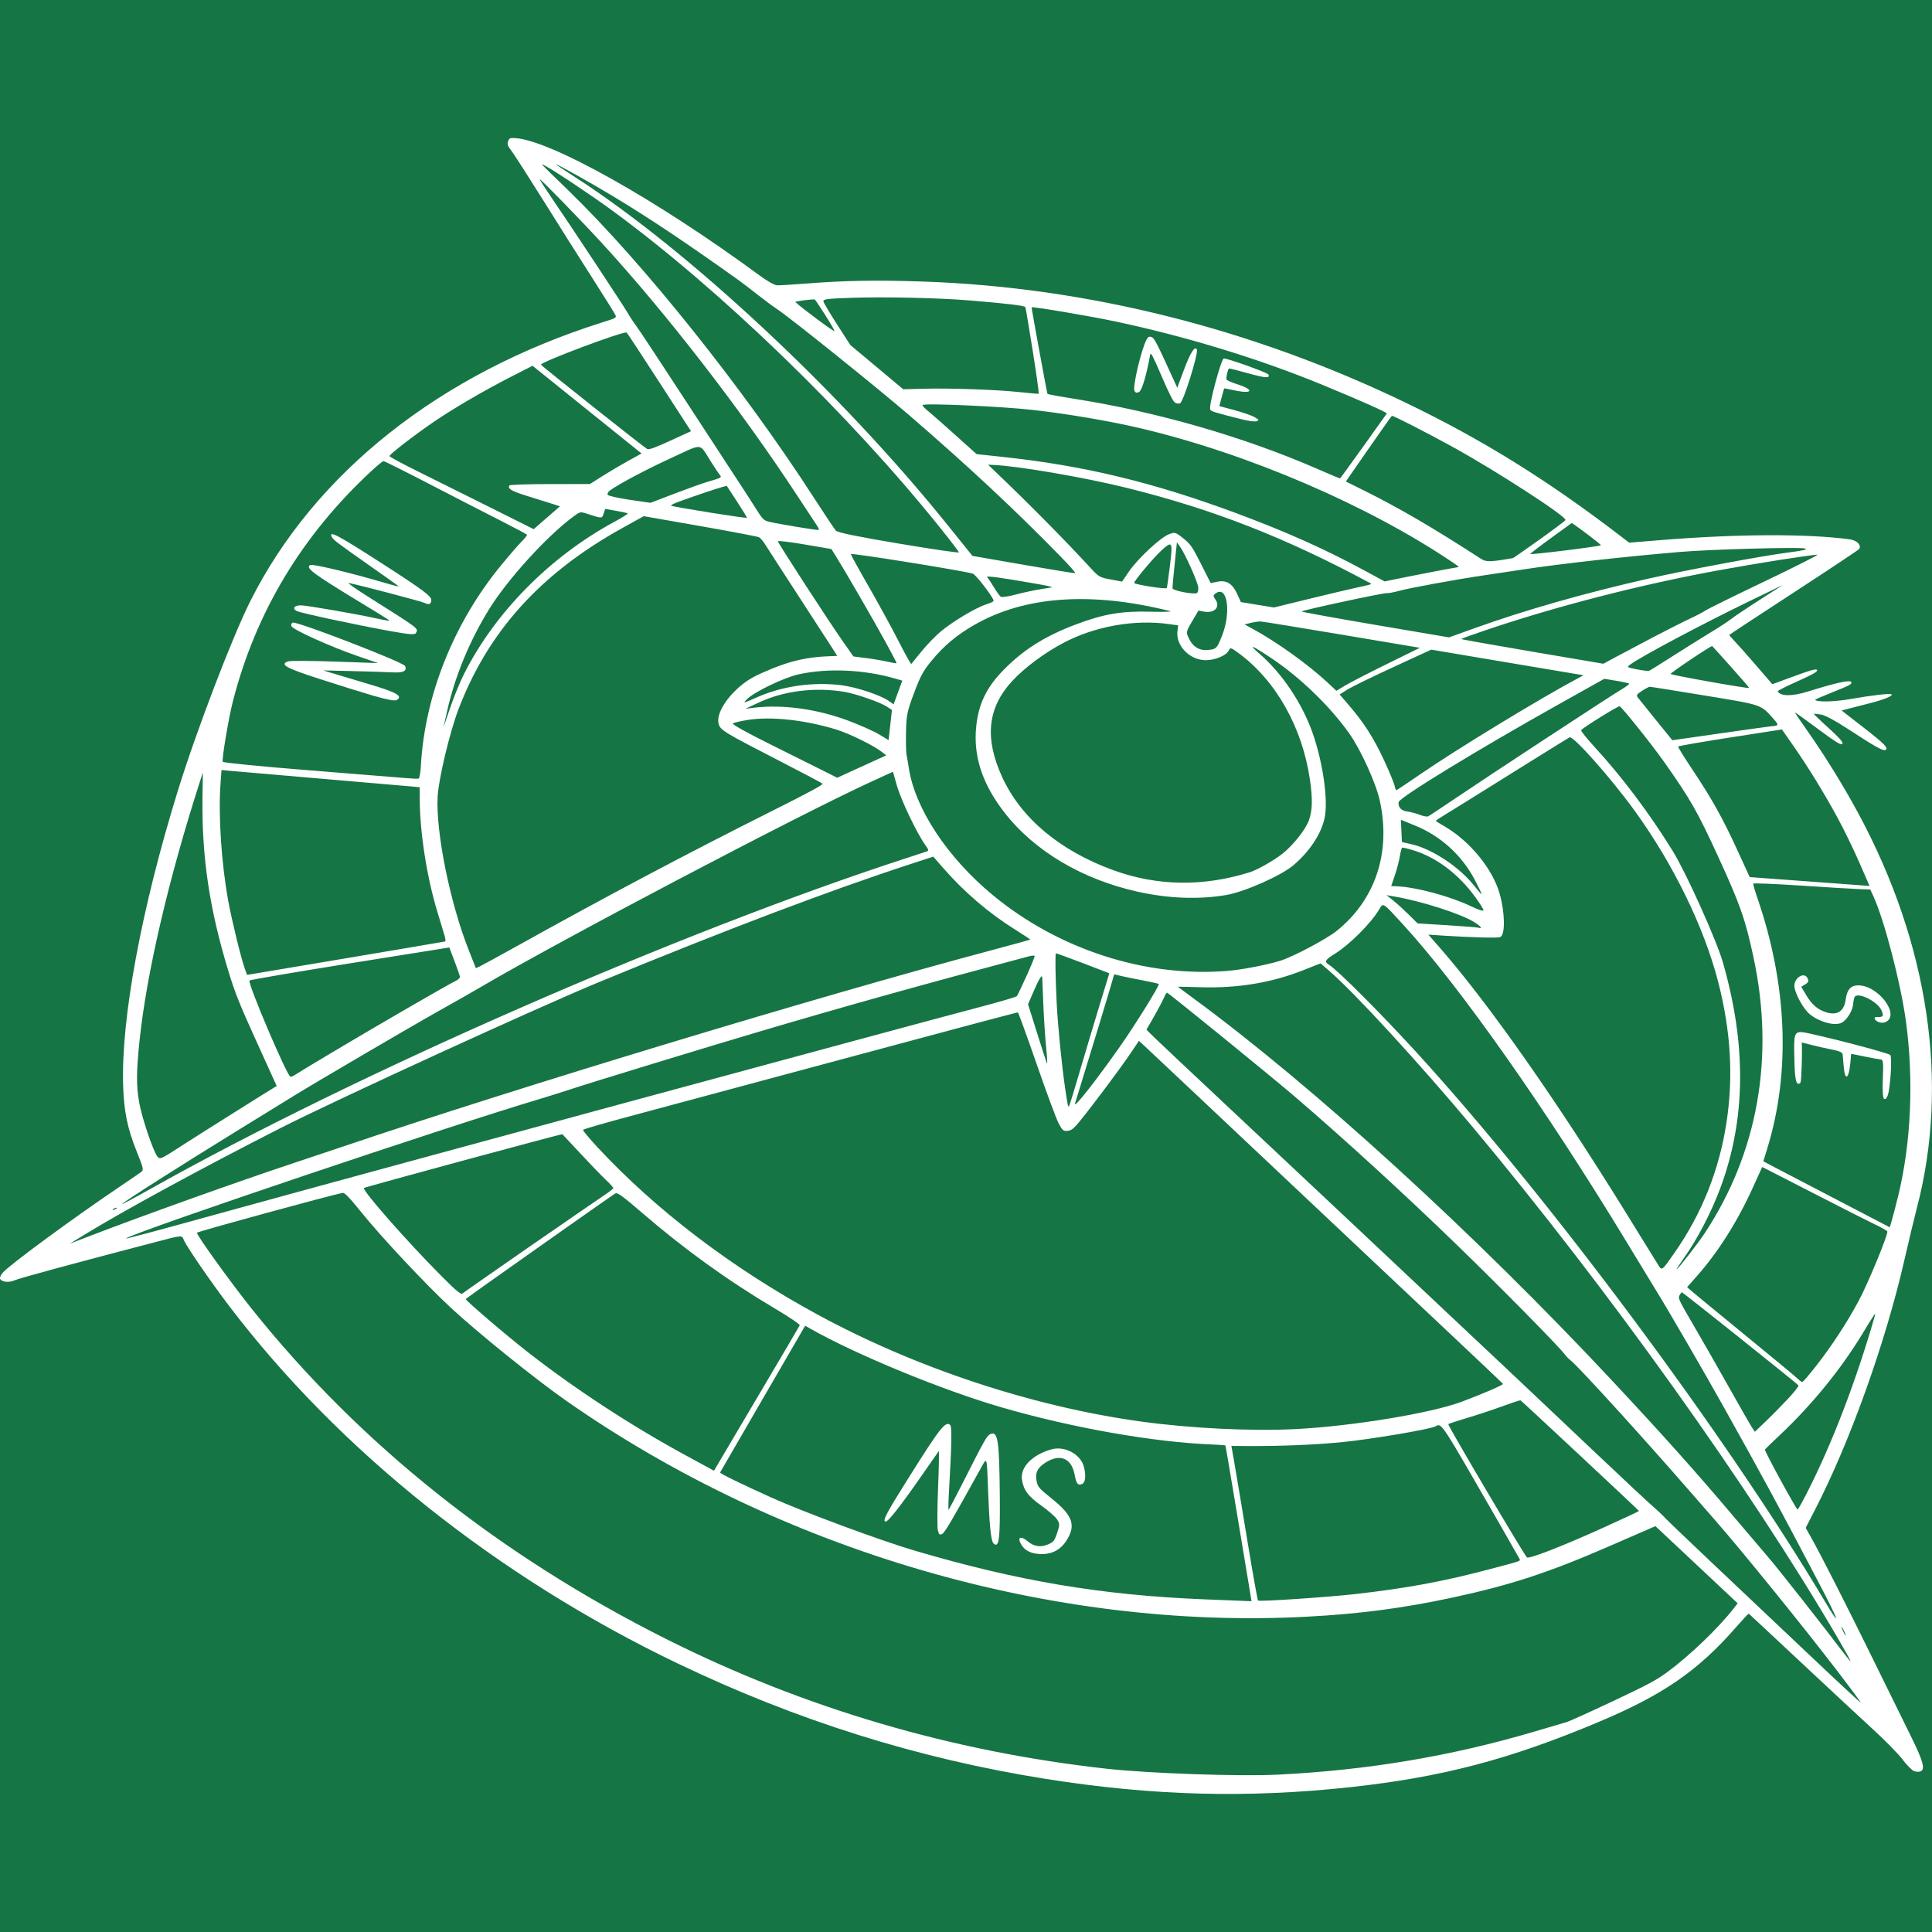 <svg xmlns="http://www.w3.org/2000/svg" xmlns:xlink="http://www.w3.org/1999/xlink" width="500" zoomAndPan="magnify" viewBox="0 0 375 375" height="500" preserveAspectRatio="xMidYMid meet" version="1.0"><defs><clipPath id="c333e30469"><path d="M 0 26.793 L 374.988 26.793 L 374.988 348.207 L 0 348.207 Z M 0 26.793 " clip-rule="nonzero"/></clipPath></defs><rect x="-37.5" width="450" fill="#ffffff" y="-37.5" height="450" fill-opacity="1"/><rect x="-37.5" width="450" fill="#167544" y="-37.5" height="450" fill-opacity="1"/><g clip-path="url(#c333e30469)"><path fill="#ffffff" d="M 342.438 112.879 C 336.504 115.715 331.359 118.25 331.008 118.512 C 330.656 118.77 329.285 119.488 327.965 120.105 C 326.645 120.723 323.383 122.371 320.723 123.766 C 318.059 125.164 314.832 126.875 313.547 127.57 L 311.207 128.832 L 297.395 126.484 C 289.793 125.191 283.594 124.09 283.609 124.031 C 283.625 123.973 285.629 123.246 288.062 122.422 C 301.863 117.73 318.156 113.531 333.465 110.715 C 341.02 109.328 351.91 107.613 352.75 107.68 C 353.012 107.699 348.371 110.039 342.438 112.879 Z M 341.551 116.438 C 339.07 118.027 336.566 119.711 335.98 120.172 C 335.395 120.637 333.73 121.727 332.285 122.594 C 330.84 123.465 327.586 125.5 325.047 127.117 C 322.512 128.734 320.293 130.125 320.113 130.195 C 319.934 130.273 318.867 130.152 317.746 129.93 C 315.848 129.551 315.746 129.488 316.32 129.059 C 318.309 127.551 330.133 121.258 339.457 116.738 L 346.055 113.543 Z M 324.266 130.816 C 324.18 130.621 332.094 125.316 332.336 125.402 C 332.375 125.422 334.02 127.23 335.98 129.43 C 337.945 131.625 339.535 133.469 339.516 133.527 C 339.441 133.727 324.371 131.043 324.266 130.816 Z M 344.312 139.617 C 345.27 140.688 345.227 140.887 344.031 140.941 C 343.754 140.957 339.27 141.578 334.062 142.324 L 324.598 143.68 L 321.48 139.832 C 319.766 137.715 318.172 135.738 317.938 135.434 C 317.562 134.945 317.652 134.793 318.711 134.102 C 319.371 133.668 320.043 133.309 320.207 133.301 C 320.371 133.293 325.211 134.066 330.957 135.012 C 342.266 136.879 341.68 136.68 344.312 139.617 Z M 348.035 144.684 C 350.945 148.863 353.891 153.641 356.602 158.602 C 357.836 160.863 359.754 164.797 360.863 167.34 L 362.879 171.961 L 351.25 171.102 L 339.621 170.246 L 337.199 164.965 C 334.367 158.789 332.254 155.008 328.422 149.27 C 326.895 146.984 325.68 145.02 325.719 144.906 C 325.762 144.793 330.312 144 335.836 143.145 L 345.871 141.586 Z M 363.637 173.992 C 365.746 178.59 368.93 190.824 369.934 198.188 C 371.488 209.551 370.949 221.805 368.449 232.078 L 368.445 232.078 C 368.035 233.777 367.496 235.855 367.25 236.695 L 366.809 238.223 L 363.008 236.238 C 360.918 235.148 356.445 232.82 353.07 231.062 C 349.699 229.309 345.883 227.316 344.598 226.641 L 342.262 225.406 L 343.023 222.926 C 347.582 208.137 346.914 191.156 341.121 174.34 C 340.625 172.906 340.258 171.633 340.305 171.512 C 340.352 171.387 344.5 171.559 349.527 171.891 C 354.551 172.223 359.645 172.531 360.844 172.57 L 363.023 172.648 Z M 360.734 252.559 C 358.422 256.848 355.457 261.371 352.508 265.121 C 351.238 266.738 350.066 268.121 349.91 268.195 C 349.75 268.266 349.398 268.082 349.129 267.781 C 348.859 267.477 343.863 263.336 338.027 258.574 C 332.188 253.812 327.438 249.879 327.465 249.84 C 327.492 249.797 328.285 248.906 329.219 247.859 C 333.324 243.262 337.121 237.305 340.102 230.781 L 342.043 226.52 L 343.555 227.281 C 344.387 227.703 348.785 229.957 353.332 232.293 C 357.879 234.633 362.637 237.039 363.906 237.645 C 365.176 238.25 366.262 238.863 366.328 239.004 C 366.555 239.496 362.551 249.207 360.734 252.559 Z M 363.828 255.676 C 360.309 267.895 355.715 279.914 350.996 289.238 C 349.977 291.258 349.043 292.949 348.922 293.004 C 348.711 293.102 342.445 281.613 342.566 281.352 C 342.598 281.281 343.938 279.984 345.547 278.469 C 351.695 272.668 357.285 265.812 361.422 259.004 C 364.043 254.688 364.156 254.527 363.828 255.676 Z M 340.055 277.066 C 339.746 276.605 337.742 273.094 335.59 269.266 C 333.441 265.441 330.332 259.996 328.676 257.168 C 325.891 252.402 325.691 251.988 325.973 251.461 C 326.141 251.148 326.348 250.859 326.441 250.828 C 326.57 250.777 348.375 268.18 349.082 268.898 C 349.188 269.004 348.363 270.074 347.258 271.281 C 346.148 272.48 344.199 274.469 342.93 275.688 L 340.617 277.91 Z M 358.203 317.316 C 358.297 317.699 358.082 317.367 357.727 316.59 C 357.371 315.809 357.297 315.496 357.559 315.898 L 357.562 315.895 C 357.82 316.301 358.113 316.938 358.203 317.316 Z M 354.266 310.926 C 335.059 278.66 300.438 232.121 274.828 204.141 C 267.824 196.488 259.699 188.363 257.926 187.238 C 257.004 186.656 257.191 186.309 259.09 185.133 C 262.035 183.297 266.199 179.109 267.773 176.402 C 268.473 175.199 268.41 175.156 272.293 179.398 C 283.391 191.512 300.164 215.363 316.004 241.531 C 318.375 245.445 320.91 249.613 321.633 250.789 C 324 254.617 330.77 266.301 334.676 273.289 C 342.531 287.352 344.809 291.555 352.898 306.965 C 356.922 314.629 357.547 316.438 354.266 310.926 Z M 359.207 322.449 C 359.18 322.52 358.449 321.641 357.582 320.492 C 354.27 316.098 345.078 304.422 343.457 302.543 C 342.523 301.461 339.359 297.738 336.426 294.27 C 329.227 285.75 322.688 278.438 312.715 267.773 C 286.168 239.379 254.867 210.809 231.652 193.785 C 229.988 192.566 228.621 191.551 228.609 191.527 C 228.602 191.508 230.566 191.547 232.98 191.621 C 240.238 191.84 246.754 190.766 252.934 188.328 L 256.324 186.988 L 258.035 188.473 C 263.047 192.82 275.43 206.301 285.82 218.723 C 312.082 250.133 339.723 288.828 356.75 318.02 C 358.129 320.383 359.234 322.375 359.207 322.449 Z M 361.168 330.473 C 361.141 330.551 356.645 326.379 351.18 321.203 C 345.715 316.027 337.391 308.152 332.68 303.707 C 327.969 299.262 323.715 295.188 323.23 294.66 C 322.742 294.125 321.641 293.086 320.785 292.352 C 319.926 291.609 315.211 287.211 310.309 282.57 C 305.402 277.93 298.254 271.168 294.426 267.547 C 287.133 260.648 238.793 215.215 228.457 205.543 C 225.164 202.461 222.496 199.891 222.531 199.832 C 223.793 197.738 225.57 194.504 225.91 193.688 C 226.152 193.094 226.43 192.641 226.523 192.68 C 227.023 192.883 246.762 208.938 251.324 212.852 C 260.984 221.133 272.695 231.852 282.906 241.754 C 291.504 250.094 302.656 261.418 303.73 262.902 C 303.973 263.238 304.5 263.77 304.895 264.082 C 306.422 265.285 318.875 278.969 328.059 289.527 C 328.938 290.539 331.105 293.023 332.875 295.043 C 338.07 300.977 349.777 315.41 356.477 324.145 L 356.48 324.145 C 359.086 327.543 361.195 330.391 361.168 330.473 Z M 336.484 312.227 C 333.477 316.066 328.008 321.316 323.676 324.516 C 321.508 326.113 319.914 326.969 313.086 330.188 C 308.66 332.27 304.633 334.094 304.137 334.238 C 303.633 334.379 300.844 335.203 297.938 336.066 C 281.738 340.867 265.414 343.609 247.922 344.461 C 240.457 344.824 223.027 344.219 214.801 343.309 C 184.688 339.969 156.043 331.539 129.355 318.156 C 96.961 301.906 69.945 280.402 48.941 254.141 C 44.715 248.855 38.09 239.652 38.23 239.27 C 38.316 239.047 64.637 231.855 66.523 231.539 C 66.891 231.477 67.887 232.508 70.008 235.145 C 73.953 240.051 82.562 249.246 87.477 253.805 C 92.766 258.711 103.82 267.625 109.859 271.855 C 151.566 301.055 204.316 316.438 253.699 313.797 C 264.031 313.246 272.379 312.145 282.074 310.059 C 293.207 307.656 300.59 305.242 312.184 300.195 L 321.316 296.223 L 329.301 303.711 L 337.281 311.203 Z M 24.48 240.34 C 28.344 238.367 86.906 218.641 104.488 213.395 C 106.23 212.875 108.996 212.008 110.637 211.465 C 115.098 209.996 136.68 203.402 147.66 200.152 C 164.137 195.277 179.328 191.035 199.742 185.613 C 200.285 185.469 200.777 185.441 200.824 185.551 C 200.875 185.66 200.168 187.402 199.254 189.422 C 198.34 191.441 197.492 193.211 197.371 193.359 C 197.25 193.508 194.191 194.406 190.57 195.363 C 175.738 199.27 70.785 227.75 46.852 234.359 C 28.824 239.34 23.816 240.68 24.48 240.34 Z M 13.543 241.402 L 16.242 239.746 C 23.957 235.012 39.043 226.805 54.387 218.988 C 65.152 213.508 104.371 195.535 116.34 190.598 C 140.973 180.438 161.004 172.848 176.828 167.684 L 181.152 166.273 L 183.074 168.48 C 187.129 173.133 191.922 177.238 196.992 180.402 C 198.648 181.438 199.988 182.324 199.965 182.371 C 199.941 182.414 196.414 183.387 192.125 184.531 C 158.938 193.371 100.637 211.02 66.793 222.473 C 64.422 223.273 60.07 224.727 57.125 225.707 C 46.281 229.301 27.551 236.008 17.039 240.055 Z M 21.898 234.742 C 22.055 234.578 22.375 234.43 22.605 234.418 C 22.836 234.41 22.707 234.547 22.316 234.727 C 21.926 234.902 21.738 234.914 21.898 234.742 Z M 46.168 219.395 C 50.953 216.457 55.832 213.453 57.004 212.723 C 60.844 210.336 79.82 199.219 85.27 196.168 C 88.199 194.527 91.812 192.473 93.297 191.598 C 108.832 182.473 154.863 158.262 169.199 151.684 L 173.324 149.793 L 174.074 152.449 C 174.859 155.227 178.016 161.844 179.582 163.992 L 179.578 163.992 C 180.258 164.922 180.305 165.109 179.898 165.258 C 179.637 165.352 177.879 165.93 175.992 166.543 C 131.785 180.91 69.074 208.355 29.008 230.875 C 26.18 232.465 23.789 233.738 23.695 233.703 C 23.461 233.617 35.594 225.891 46.168 219.395 Z M 27.031 214.07 C 26.434 210.758 26.449 208.113 27.09 201.949 C 28.457 188.871 32.719 170.598 38.789 151.754 L 39.371 149.941 L 39.305 154.688 C 39.137 166.316 40.656 176.508 44.379 188.652 C 45.641 192.781 46.551 195.051 49.805 202.195 C 51.957 206.918 53.711 210.785 53.703 210.789 C 53.262 211.016 38.031 220.598 35.566 222.195 C 31.164 225.055 31.062 225.098 30.551 224.473 C 29.742 223.48 27.57 217.062 27.031 214.07 Z M 87.211 183.906 L 88.219 186.547 C 88.77 188.004 89.246 189.375 89.273 189.598 C 89.305 189.828 88.863 190.219 88.258 190.496 C 86.973 191.09 72.82 199.285 64.188 204.438 C 60.777 206.473 57.684 208.348 57.305 208.605 C 56.926 208.867 56.5 209.035 56.359 208.98 C 55.648 208.719 48.137 191.07 48.414 190.32 C 48.465 190.195 57.211 188.699 67.855 186.996 Z M 42.996 149.453 L 44.492 149.602 C 45.312 149.684 53.297 150.371 62.23 151.133 C 71.164 151.891 79.145 152.578 79.969 152.66 L 81.469 152.809 L 81.473 155.109 C 81.488 161.535 82.848 170.25 84.883 176.945 C 85.512 179.016 86.156 181.152 86.312 181.691 C 86.473 182.23 86.508 182.703 86.391 182.738 C 86.273 182.773 77.578 184.25 67.066 186.016 L 47.957 189.227 L 47.531 188.055 C 46.812 186.082 45.027 178.793 44.32 174.949 C 42.969 167.617 42.348 158.199 42.805 152.043 Z M 45.195 136.156 C 49.637 118.82 58.621 103.891 72.148 91.363 C 73.242 90.352 74.27 89.516 74.43 89.504 C 74.594 89.488 78.754 91.57 83.684 94.125 C 88.609 96.68 94.793 99.859 97.422 101.188 C 100.051 102.52 102.242 103.695 102.293 103.801 C 102.34 103.902 101.875 104.492 101.262 105.105 C 100.645 105.719 98.852 107.785 97.277 109.703 C 88.082 120.883 82.449 134.969 81.688 148.676 C 81.617 149.961 81.426 151.062 81.266 151.121 C 81.105 151.18 79.926 151.133 78.645 151.016 C 77.363 150.898 68.906 150.219 59.852 149.5 C 50.797 148.785 43.316 148.047 43.234 147.859 C 43.023 147.406 44.375 139.371 45.195 136.156 Z M 84.121 81.93 C 88.004 79.277 94 75.781 99.27 73.09 L 103.363 70.996 L 113.945 79.512 L 124.527 88.02 L 121.895 89.477 C 120.449 90.273 118.191 91.609 116.883 92.441 L 114.5 93.953 L 106.777 93.957 C 102.531 93.961 98.977 94.078 98.883 94.223 C 98.465 94.848 99.27 95.324 102.336 96.273 C 104.137 96.828 106.305 97.504 107.152 97.777 L 108.695 98.273 L 103.586 102.711 L 95.336 98.582 C 90.801 96.309 84.496 93.172 81.324 91.609 C 78.156 90.047 75.578 88.656 75.594 88.52 C 75.637 88.16 80.539 84.371 84.121 81.93 Z M 121.633 64.547 C 121.707 64.574 124.547 68.891 127.945 74.148 L 134.129 83.699 L 130.102 85.543 C 127.219 86.867 125.949 87.324 125.637 87.164 C 125.012 86.844 105.129 71.062 105.004 70.793 C 104.789 70.316 120.875 64.277 121.633 64.547 Z M 106.762 37.938 C 105.637 36.293 104.742 34.883 104.773 34.809 C 104.844 34.617 112.457 42.434 116.727 47.074 C 129.223 60.668 143.793 79.484 154.66 96.074 C 156.562 98.98 158.34 101.676 158.613 102.07 C 158.883 102.465 159.008 102.82 158.891 102.863 C 158.648 102.953 151.473 101.77 149.473 101.316 C 148.215 101.027 148.07 100.891 146.59 98.523 C 145.73 97.152 144.281 94.906 143.367 93.531 C 142.457 92.156 137.828 85.07 133.082 77.781 C 128.336 70.492 124.043 63.992 123.547 63.336 C 123.047 62.68 122.25 61.465 121.773 60.641 C 120.934 59.184 110.875 43.969 106.762 37.938 Z M 105.762 32.156 C 107.551 33.07 114.852 37.941 119.008 40.992 C 139.98 56.383 164.898 80.504 182.48 102.438 C 184.477 104.926 186.117 107.078 186.125 107.215 C 186.133 107.355 180.871 106.586 174.434 105.504 C 166.516 104.18 162.57 103.367 162.234 102.992 C 161.965 102.688 160.086 99.875 158.066 96.746 C 144.297 75.398 124.898 51.109 110.328 36.969 C 104.398 31.223 104.836 31.68 105.762 32.156 Z M 118.883 38.027 C 126.078 42.359 133.094 47.047 143.398 54.406 C 144.125 54.926 145.766 56.18 147.047 57.195 C 148.328 58.211 150.066 59.496 150.914 60.055 C 153.383 61.68 170.516 75.449 176.602 80.703 C 188.09 90.617 197.312 99.234 206.098 108.27 C 207.652 109.867 208.828 111.211 208.711 111.254 C 208.594 111.297 204.055 110.559 198.621 109.613 L 188.75 107.898 L 183.91 101.883 C 163.277 76.234 133.688 48.602 111.664 34.41 C 109.555 33.051 107.867 31.922 107.918 31.898 C 108.102 31.812 114.535 35.406 118.883 38.027 Z M 158.148 58.137 C 158.215 58.145 159.082 59.434 160.082 61 C 161.078 62.562 161.938 64.031 161.984 64.262 C 162.051 64.578 155.473 59.699 154.391 58.629 C 154.246 58.484 157.617 58.039 158.148 58.137 Z M 159.844 58.555 C 159.711 58.062 160.352 57.977 165.266 57.805 C 171.625 57.586 182.113 57.816 188.145 58.309 C 195.18 58.887 198.883 59.328 199.02 59.605 C 199.09 59.75 199.738 63.586 200.457 68.125 C 201.18 72.66 201.695 76.398 201.605 76.43 C 201.52 76.461 199.824 76.312 197.84 76.102 C 193.426 75.629 184.438 75.316 179.199 75.453 L 175.312 75.555 L 165.039 66.961 L 162.516 63.039 C 161.129 60.883 159.926 58.863 159.844 58.555 Z M 216.324 62.359 C 230.195 65.293 244.375 69.629 256.691 74.703 C 264.008 77.719 269.281 80.066 269.176 80.262 C 269.137 80.328 267.102 83.184 264.652 86.605 C 262.203 90.023 260.16 92.84 260.109 92.863 C 260.062 92.887 258.082 92.055 255.711 91.02 C 241.559 84.836 224.488 79.906 208.656 77.43 C 205.758 76.977 203.355 76.531 203.312 76.441 C 203.191 76.172 200.188 59.785 200.234 59.648 C 200.309 59.453 211.5 61.336 216.324 62.359 Z M 281.934 86.73 C 290.457 91.422 304.141 100.293 303.855 100.938 C 303.777 101.113 301.484 102.84 298.758 104.777 C 296.031 106.715 293.754 108.309 293.691 108.32 C 289.258 109.098 288.461 109.117 287.434 108.449 C 278.148 102.43 271.602 98.613 264.691 95.176 L 261.227 93.457 L 265.629 87.113 C 268.051 83.625 270.09 80.742 270.168 80.707 C 270.363 80.617 277.109 84.07 281.934 86.73 Z M 305.719 101.941 C 306.07 102.18 307.355 103.129 308.574 104.051 L 308.574 104.047 C 309.793 104.969 310.762 105.773 310.73 105.832 C 310.602 106.055 296.941 107.742 297.023 107.527 C 297.066 107.402 298.895 106 301.09 104.406 L 305.078 101.512 Z M 306.156 131.719 C 298.879 135.602 283.059 145.227 275.902 150.129 C 273.406 151.836 271.25 153.285 271.109 153.352 C 270.965 153.418 270.789 153.082 270.711 152.594 C 270.629 152.109 269.707 149.867 268.664 147.609 C 266.641 143.242 264.73 140.258 261.758 136.812 L 260.02 134.797 L 261.504 133.859 C 262.32 133.344 266.324 131.383 270.398 129.508 L 277.809 126.094 L 281.098 126.652 C 282.906 126.957 289.559 128.078 295.883 129.141 L 307.371 131.07 Z M 314.664 133.855 C 312.582 135.086 288.41 150.941 282.215 155.141 C 279.672 156.863 277.41 158.355 277.191 158.457 C 276.973 158.555 276.238 158.418 275.562 158.148 C 274.883 157.879 273.797 157.594 273.148 157.512 C 271.98 157.367 271.336 156.668 271.469 155.699 C 271.59 154.812 286.793 145.523 302.566 136.695 L 311.387 131.758 L 313.77 132.148 C 315.074 132.363 316.184 132.617 316.23 132.711 C 316.281 132.801 315.574 133.316 314.664 133.855 Z M 327.031 243.918 C 329.535 240.375 332.211 235.191 333.938 230.543 C 338.875 217.254 339.02 202.758 334.383 186.707 C 333.133 182.391 327.262 169.371 324.672 165.172 C 320.164 157.875 314.836 150.785 309.539 145.027 C 308.02 143.379 306.836 141.895 306.906 141.734 C 307.082 141.34 314.09 136.977 314.375 137.086 C 314.82 137.25 320.68 144.59 323.023 147.914 C 328.172 155.219 329.43 157.426 333.559 166.414 C 337.762 175.562 338.754 178.395 340.344 185.777 C 344.512 205.125 341.207 223.777 330.832 239.441 C 329.48 241.48 325.527 246.547 325.438 246.352 C 325.41 246.293 326.129 245.199 327.031 243.918 Z M 280.113 181.602 C 285.762 181.969 290.742 182.094 291.207 181.879 C 292.188 181.43 292.125 177.156 291.086 173.484 C 289.723 168.645 285.258 163.203 280.328 160.363 C 279.461 159.863 278.73 159.402 278.699 159.34 C 278.672 159.277 279.406 158.773 280.332 158.223 C 281.258 157.668 287.012 154.086 293.125 150.266 C 299.234 146.445 304.43 143.227 304.668 143.117 C 305.383 142.789 312.645 150.973 317.207 157.254 C 324.762 167.66 330.762 179.938 333.508 190.625 C 335.945 200.113 336.469 208.91 335.121 217.812 C 333.727 227.02 330.348 235.527 325.102 243.051 C 322.473 246.816 322.605 246.723 321.754 245.359 C 321.355 244.723 318.621 240.301 315.68 235.535 C 302.039 213.441 288.84 194.648 279.336 183.801 L 277.246 181.414 Z M 270.824 174.043 C 276.055 174.957 283.586 177.383 286.145 178.977 C 287.395 179.754 287.871 180.379 286.977 180.07 C 286.766 179.996 284.027 179.781 280.883 179.586 L 275.164 179.23 L 273.461 177.551 C 272.527 176.625 271.176 175.391 270.449 174.809 L 269.137 173.75 Z M 237.176 123.453 L 237.176 123.449 C 236.191 125.91 236.09 126.008 234.371 126.168 C 232.816 126.312 231.551 125.543 230.801 123.992 C 230.141 122.629 230.113 122.738 231.859 119.797 L 232.625 118.512 L 233.672 118.711 C 235.723 119.102 236.949 117.797 235.898 116.348 C 235.438 115.711 235.449 115.539 235.98 115.16 C 238.246 113.547 239.008 118.844 237.176 123.453 Z M 233.938 128.141 C 235.777 128.18 238.09 127.219 238.508 126.25 C 238.77 125.641 238.914 125.676 240.32 126.703 C 247.598 132.012 252.75 141.094 254.246 151.262 C 254.801 154.996 254.75 157.297 254.074 159.188 C 253.422 161.016 250.984 164.086 248.871 165.746 C 247.223 167.039 244.039 168.844 242.609 169.293 C 233.535 172.152 224.523 172.004 215.961 168.855 C 205.633 165.059 198.18 158.789 194.531 150.848 C 191.062 143.293 191.668 137.398 196.445 132.215 C 198.852 129.605 202.668 126.758 206.422 124.777 C 212.539 121.547 220.219 120.184 226.945 121.141 L 228.676 121.383 L 228.539 122.539 C 228.211 125.309 230.875 128.074 233.938 128.141 Z M 228.441 105.258 L 229.105 106.203 C 230.035 107.52 232.379 112.738 232.559 113.898 C 232.641 114.426 232.535 114.969 232.328 115.105 C 231.785 115.457 227.602 114.641 227.578 114.176 C 227.566 113.961 227.754 111.867 228 109.523 Z M 227.094 109.711 C 226.812 112.008 226.535 114 226.477 114.137 C 226.352 114.414 220.316 113.477 220.152 113.156 C 220.012 112.887 223.809 108.344 225.387 106.891 C 227.547 104.902 227.656 105.086 227.094 109.711 Z M 287.949 176.648 C 288.008 176.938 287.105 176.66 285.535 175.91 C 281.477 173.969 274.945 172.203 271.199 172.035 L 270.031 171.984 L 270.746 169.875 C 271.141 168.719 271.574 167.062 271.707 166.199 C 271.844 165.336 272.055 164.582 272.176 164.527 C 272.297 164.473 273.406 164.746 274.633 165.141 C 278.965 166.535 283.152 169.734 286.312 174.074 C 287.156 175.234 287.895 176.391 287.949 176.648 Z M 274.105 163.898 L 272.113 163.434 L 271.91 159.121 L 274.652 160.234 C 279.598 162.246 283.723 165.977 286.215 170.703 C 287.035 172.258 287.652 173.555 287.594 173.582 C 287.531 173.609 286.859 172.84 286.094 171.871 C 283.305 168.324 278.023 164.812 274.105 163.898 Z M 269.25 128.859 C 265.758 130.574 262.113 132.453 261.145 133.031 L 259.391 134.086 L 257.957 132.734 C 254.109 129.109 247.855 124.605 243.059 122.012 L 241.574 121.207 L 242.77 120.902 C 243.426 120.734 244.305 120.613 244.723 120.633 C 245.141 120.652 252.254 121.809 260.535 123.203 L 275.594 125.738 L 269.246 128.859 Z M 192.918 90.25 C 197.797 90.477 210.668 92.699 218.758 94.707 C 235.496 98.867 249.414 104.309 265.859 113.129 C 266.375 113.406 266.438 113.383 263.117 114.105 C 261.656 114.422 257.496 115.406 253.867 116.297 L 247.27 117.914 L 244.062 117.391 L 240.855 116.863 L 240.129 115.277 C 239.203 113.254 238.035 112.543 236.258 112.918 L 234.996 113.18 L 233.121 109.469 C 231.41 106.086 231.102 105.641 229.68 104.496 C 228.184 103.293 228.062 103.258 226.891 103.695 C 225.262 104.305 220.824 108.445 219.102 110.969 L 217.793 112.883 L 215.57 112.473 C 213.465 112.09 213.254 111.969 211.684 110.254 C 206.93 105.062 199.488 97.535 193.062 91.422 L 191.781 90.199 Z M 283.16 110.059 C 281.461 110.336 276.336 111.309 273.047 111.977 L 268.75 112.852 L 264.805 110.715 C 257.113 106.543 249.656 103.215 239.832 99.562 C 223.789 93.605 210.32 90.363 194.648 88.688 L 189.559 88.145 L 185.32 84.34 C 182.992 82.246 180.613 80.156 180.035 79.695 C 179.457 79.234 179.023 78.754 179.07 78.625 C 179.227 78.207 194.484 78.883 200.547 79.574 C 207.301 80.34 215.613 81.762 221.543 83.168 C 242.375 88.102 265.785 98.188 282.133 109.273 C 282.758 109.695 283.219 110.051 283.16 110.059 Z M 191.586 112.023 C 191.246 111.688 194.441 112.129 201.703 113.41 C 203.23 113.68 204.352 113.941 204.199 113.988 C 204.047 114.039 203.012 114.211 201.898 114.379 C 200.785 114.547 198.695 114.996 197.254 115.379 C 195.809 115.766 194.461 115.969 194.258 115.832 C 194.051 115.695 193.449 114.863 192.922 113.984 C 192.391 113.105 191.789 112.223 191.586 112.023 Z M 165.141 107.547 C 165.113 107.27 186.988 110.777 188.82 111.344 C 189.363 111.512 192.262 115.215 192.844 116.477 C 192.949 116.715 192.539 116.953 191.422 117.309 C 189.418 117.941 184.906 120.637 182.559 122.605 C 181.559 123.445 179.902 125.164 178.875 126.422 C 177.848 127.684 176.949 128.789 176.879 128.875 C 176.805 128.961 175.707 126.996 174.438 124.504 C 173.168 122.012 170.566 117.25 168.656 113.922 C 166.742 110.594 165.16 107.723 165.141 107.547 Z M 164.625 139.871 C 158.617 137.625 152.039 136.711 146.488 137.352 L 144.695 137.562 L 147.293 136.352 C 152.18 134.078 158.227 133.332 163.957 134.297 C 166.133 134.664 170.91 136.332 172.152 137.16 L 173.129 137.809 L 172.473 143.656 L 170.617 142.539 C 169.598 141.922 166.898 140.723 164.625 139.871 Z M 149.445 144.438 C 144.809 142.133 142.043 140.586 142.258 140.418 C 142.449 140.273 143.711 139.969 145.066 139.75 C 149.555 139.016 156.094 139.711 162.234 141.574 C 164.832 142.363 169.547 144.68 171.215 145.984 L 172.02 146.613 L 167.262 148.785 L 162.5 150.957 L 159.742 149.57 C 158.227 148.809 153.594 146.5 149.445 144.438 Z M 175.133 132.109 L 174.293 134.41 L 173.449 136.707 L 172.484 136.039 C 170.863 134.906 166.242 133.375 163.367 133.008 C 157.867 132.312 151.922 133.148 147.027 135.305 C 144.211 136.547 144.145 136.562 144.984 135.719 C 146.422 134.277 152.207 131.5 155.07 130.875 C 160.668 129.648 167.734 129.965 173.75 131.707 Z M 174.023 128.719 C 173.996 128.781 173.199 128.652 172.246 128.434 C 171.297 128.211 169.422 127.891 168.086 127.723 L 165.652 127.418 L 163.641 124.559 C 161.016 120.836 151.027 105.449 150.984 105.07 C 150.969 104.914 153.297 105.184 156.16 105.676 L 161.371 106.57 L 162.246 107.961 C 163.805 110.434 169.539 120.336 171.836 124.523 C 173.066 126.766 174.051 128.652 174.023 128.719 Z M 88.938 137.809 C 94.691 122.613 104.895 111.305 120.797 102.492 L 124.949 100.188 L 135.887 102.105 C 141.902 103.16 147.047 104.137 147.32 104.277 C 147.594 104.418 148.172 105.102 148.602 105.801 C 149.035 106.496 152.016 111.113 155.23 116.055 C 158.441 121 161.395 125.555 161.793 126.176 L 162.512 127.309 L 160.723 127.383 C 156.684 127.555 153.59 128.246 149.73 129.832 C 146.891 131.004 145.562 131.699 144.27 132.707 C 141.059 135.199 138.996 138.531 139.477 140.449 C 139.789 141.715 140.426 142.102 151.668 147.883 C 155.906 150.062 159.496 151.965 159.641 152.109 C 159.832 152.297 157.078 153.789 149.957 157.355 C 133.617 165.543 117.559 174.043 100.797 183.383 C 97.012 185.488 93.566 187.371 93.141 187.57 L 92.363 187.926 L 90.973 184.395 C 87.332 175.172 84.57 161.512 84.949 154.586 C 85.137 151.191 87.27 142.207 88.938 137.809 Z M 119.559 99.148 C 120.711 99.352 121.738 99.574 121.844 99.645 C 121.953 99.715 120.82 100.434 119.328 101.238 C 106.742 108.035 95.984 118.941 89.98 130.996 C 89.219 132.52 88.027 135.449 87.332 137.504 L 86.062 141.238 L 86.773 138.074 C 88.297 131.297 91.082 124.516 94.883 118.328 C 98.402 112.602 105.949 104.262 111.121 100.391 C 112.59 99.293 112.602 99.289 113.891 99.703 C 116.918 100.68 116.836 100.68 117.168 99.68 L 117.465 98.781 Z M 137.371 93.508 C 136.457 93.77 133.578 94.801 130.98 95.793 L 126.258 97.598 L 122.188 97.004 C 119.949 96.676 118.039 96.238 117.945 96.035 C 117.855 95.832 118.035 95.473 118.352 95.234 C 119.969 94.02 125.457 91.105 130.328 88.875 C 136.625 85.988 135.629 85.887 138.012 89.641 C 138.754 90.809 139.527 91.961 139.73 92.195 C 140.145 92.676 140.023 92.746 137.371 93.508 Z M 144.977 100.5 C 144.898 100.672 130.344 98.344 130.242 98.141 C 130.195 98.047 130.848 97.715 131.695 97.402 C 134.094 96.512 139.062 94.828 140.113 94.551 L 141.062 94.301 L 143.047 97.34 L 143.047 97.344 C 144.141 99.012 145.008 100.434 144.977 100.5 Z M 217.465 203.016 C 212.727 209.77 208.324 215.359 208.66 214.195 C 208.812 213.668 210.016 209.73 211.34 205.441 C 212.664 201.156 214.312 195.723 215.008 193.375 L 216.273 189.105 L 217.477 189.406 C 218.141 189.57 220.066 189.965 221.758 190.281 C 223.453 190.598 224.871 190.918 224.918 190.992 C 225.086 191.281 220.461 198.742 217.465 203.016 Z M 202.301 189.734 C 202.305 189.992 202.402 192.395 202.512 195.082 C 202.625 197.766 202.875 201.512 203.066 203.406 C 203.258 205.297 203.324 206.66 203.215 206.426 C 203.105 206.191 202.234 203.508 201.281 200.461 L 199.543 194.922 L 200.52 192.652 C 201.629 190.07 202.285 188.992 202.301 189.734 Z M 209.727 207.473 C 208.559 211.453 207.551 214.73 207.488 214.758 C 207.293 214.848 207.23 214.555 206.738 211.207 C 206.094 206.84 205.336 199.242 205.113 194.918 C 204.867 190.195 204.781 185.121 204.949 185.043 C 205.023 185.012 207.387 185.867 210.203 186.949 L 215.32 188.914 L 213.586 194.578 C 212.629 197.691 210.891 203.496 209.723 207.473 Z M 283.711 272.078 C 277.773 274.297 262.664 276.793 251.656 277.375 C 243.078 277.828 231.133 277.254 221.48 275.922 C 200.43 273.023 177.738 265.516 158.664 255.145 C 142.07 246.121 127.332 234.91 115.938 222.645 C 114.363 220.949 113.117 219.445 113.168 219.305 C 113.219 219.164 117.836 217.836 123.43 216.348 C 129.02 214.859 147.949 209.773 165.496 205.043 C 183.043 200.312 197.48 196.469 197.578 196.508 C 197.676 196.543 199.316 201.07 201.223 206.566 C 203.125 212.062 205.051 217.238 205.492 218.066 C 206.223 219.434 206.387 219.57 207.215 219.492 C 207.973 219.422 208.375 219.102 209.605 217.602 C 211.945 214.742 217.32 207.559 219.281 204.672 L 221.07 202.031 L 222 202.883 C 222.512 203.352 225.793 206.438 229.297 209.738 C 245.91 225.402 270.543 248.609 280.562 258.031 C 286.668 263.77 291.691 268.531 291.727 268.609 C 291.816 268.809 287.773 270.559 283.711 272.078 Z M 281.113 276.438 C 281.133 276.359 282.688 275.84 284.562 275.285 C 286.441 274.734 289.547 273.707 291.469 273.008 C 293.387 272.305 295.035 271.762 295.125 271.797 C 295.301 271.859 318.047 293.105 318.125 293.277 C 318.152 293.332 314.875 294.863 310.852 296.68 C 303.234 300.117 297.031 302.535 296.398 302.312 C 296.059 302.191 281.031 276.758 281.113 276.438 Z M 242.188 299.492 C 241.184 293.383 240.059 286.641 239.688 284.516 L 239.012 280.652 L 241.637 280.676 C 248.203 280.73 255.273 280.441 260.668 279.902 C 266.113 279.352 277.227 277.48 278.535 276.895 C 279.93 276.27 279.141 275.066 291.434 296.426 C 293.293 299.664 294.883 302.449 294.961 302.613 C 295.141 303.008 295.238 302.973 289.32 304.535 C 280.18 306.957 273.301 308.234 263.238 309.387 C 257.801 310.008 244.766 310.887 244.188 310.672 C 244.094 310.633 243.195 305.605 242.188 299.492 Z M 148.059 271.492 L 156.281 257.324 L 157.258 257.879 C 166.117 262.914 182.836 269.797 194.312 273.141 C 208.066 277.145 224.059 279.961 235.434 280.379 C 236.738 280.43 237.832 280.523 237.867 280.594 C 237.898 280.664 238.816 286.07 239.902 292.609 C 240.992 299.145 242.117 305.914 242.402 307.648 L 242.922 310.797 L 233.68 310.426 C 213.773 309.621 197.5 306.875 177.312 300.91 C 170.785 298.984 155.781 293.414 149.652 290.641 C 143.672 287.941 139.68 285.988 139.77 285.805 C 139.809 285.73 143.539 279.289 148.059 271.492 Z M 90.402 252.137 C 90.492 251.969 118.91 231.914 119.465 231.629 C 119.848 231.43 121.039 232.301 124.633 235.406 C 132.816 242.469 141.316 248.598 150.43 253.996 C 153.141 255.605 155.301 257.062 155.227 257.238 C 155.152 257.414 151.609 263.441 147.355 270.629 C 143.102 277.816 139.391 284.098 139.105 284.586 L 138.586 285.469 L 133.012 282.438 C 122.414 276.668 111.566 269.574 102.395 262.406 C 98.141 259.082 90.285 252.355 90.402 252.137 Z M 89.793 251.051 C 89.473 251.336 88.652 250.66 85.574 247.57 C 79.16 241.129 70.406 231.188 70.625 230.594 C 70.684 230.438 108.988 220.059 109.16 220.152 C 109.184 220.164 110.766 221.855 112.668 223.906 C 114.574 225.957 116.797 228.258 117.605 229.016 C 118.418 229.777 119.066 230.5 119.051 230.621 C 119.035 230.746 118.102 231.457 116.977 232.207 C 115.852 232.953 109.367 237.422 102.562 242.129 C 95.758 246.84 90.012 250.855 89.793 251.051 Z M 248.582 186.453 C 246.031 187.262 241.113 188.215 238.324 188.445 C 222.371 189.766 205.457 184.305 192.652 173.699 C 183.867 166.426 177.59 156.906 176.398 149.066 C 176.25 148.098 176.055 146.953 175.961 146.523 C 175.863 146.098 175.816 144.117 175.855 142.121 C 175.91 138.883 176.078 138.078 177.406 134.535 C 178.645 131.23 179.207 130.188 180.816 128.25 C 183.242 125.316 185.648 123.297 189.062 121.324 C 198.816 115.688 211.727 114.766 227.102 118.613 C 227.633 118.746 225.984 118.801 223.434 118.73 C 217.734 118.574 214.258 119.16 208.883 121.18 C 202.738 123.488 198.422 126.238 194.5 130.34 C 191.43 133.555 189.949 136.68 189.492 140.898 C 188.871 146.695 190.613 152.078 194.91 157.641 C 200.715 165.156 210.027 170.691 220.906 173.098 C 226.824 174.41 232.68 174.621 238.004 173.723 C 241.535 173.125 248.602 170 251.02 167.965 C 254.199 165.289 256.504 161.785 257.125 158.68 C 257.805 155.289 256.801 148.156 254.852 142.488 C 252.836 136.641 248.914 130.742 244.488 126.914 C 242.156 124.898 242.887 125.16 246.719 127.715 C 252.316 131.445 258.07 136.996 261.863 142.32 C 264.094 145.457 267.062 151.969 267.812 155.379 C 270.023 165.418 266.996 174.605 259.48 180.66 C 257.512 182.25 251.105 185.652 248.582 186.453 Z M 326.133 107.125 C 331.914 106.633 349.336 106.152 350.34 106.461 C 350.969 106.648 350.047 106.863 346.789 107.285 C 341.902 107.914 327.227 110.664 319.934 112.316 C 307.488 115.141 296.082 118.391 286.184 121.945 L 281.25 123.715 L 266.918 121.281 C 259.039 119.941 252.617 118.773 252.648 118.688 C 252.738 118.449 268.434 115.07 269.141 115.133 C 269.473 115.164 270.566 114.961 271.574 114.68 C 273.582 114.125 282.816 112.434 287.91 111.691 C 289.68 111.43 293.148 110.91 295.617 110.535 C 302.758 109.445 315.094 108.066 326.133 107.125 Z M 359.008 104.68 C 350.75 103.574 337.121 103.633 322.336 104.832 L 316.219 105.332 L 314.707 104.172 C 300.402 93.188 287.648 85.273 272.605 78.047 C 242.859 63.746 210.98 55.758 179.262 54.652 C 170.207 54.34 163.848 54.449 156.285 55.051 C 153.734 55.254 151.273 55.398 150.812 55.379 C 150.336 55.355 148.855 54.52 147.387 53.434 C 127.469 38.773 106.715 27.129 99.926 26.805 C 98.961 26.758 98.848 26.812 98.621 27.422 C 98.41 27.992 98.516 28.281 99.363 29.41 C 99.906 30.141 102.676 34.453 105.52 39 C 108.359 43.551 112.594 50.254 114.93 53.902 C 117.262 57.551 119.289 60.793 119.438 61.113 C 119.699 61.68 119.645 61.711 116.781 62.617 C 85.457 72.504 61.09 91.805 48.629 116.594 C 45.062 123.688 38.098 141.906 34.496 153.562 C 27.43 176.418 23.477 197.773 23.902 210.746 C 24.07 215.766 24.727 218.98 26.477 223.359 C 27.859 226.805 27.922 227.086 27.426 227.465 C 27.133 227.688 25.422 228.863 23.617 230.078 C 14.547 236.184 2.148 245.281 0.586 246.973 C 0.172 247.426 -0.082 247.984 0.023 248.219 C 0.32 248.859 1.766 249 2.867 248.496 C 3.719 248.105 14.699 245.125 29.59 241.242 C 35.738 239.637 35.223 239.676 35.73 240.789 C 36.379 242.203 40.953 248.848 44.441 253.438 C 65.789 281.555 96.582 306.109 131.473 322.844 C 154.676 333.969 178.227 341.359 203.016 345.289 C 223.668 348.562 242.051 349.059 262.07 346.891 C 279.91 344.953 293.074 341.492 310.449 334.168 C 322.855 328.941 329.598 324.281 336.988 315.82 C 338.273 314.352 339.371 313.176 339.43 313.207 C 339.488 313.234 344.059 317.5 349.59 322.68 C 355.121 327.859 361.484 333.781 363.734 335.836 C 365.98 337.891 368.488 340.457 369.301 341.535 C 370.117 342.617 371.121 343.625 371.531 343.777 C 371.941 343.934 372.523 343.941 372.828 343.801 C 373.715 343.398 373.234 341.703 370.91 337.016 C 369.754 334.684 366.457 327.988 363.59 322.137 C 358.418 311.594 353.422 301.773 351.484 298.336 L 350.48 296.559 L 352.348 292.93 C 359.133 279.746 365.992 260.547 369.68 244.414 C 370.527 240.707 371.59 236.266 372.043 234.547 C 378.414 210.305 374.391 183.211 360.645 157.77 C 357.801 152.5 354.172 146.629 350.828 141.879 C 349.477 139.961 348.387 138.352 348.406 138.297 C 348.426 138.246 349.941 139.32 351.773 140.684 C 356.52 144.215 357.457 144.797 357.641 144.309 C 357.742 144.027 356.824 143.02 354.867 141.25 C 353.258 139.797 352 138.582 352.07 138.547 C 352.145 138.516 352.777 138.582 353.48 138.699 C 354.277 138.836 356.227 139.883 358.707 141.504 C 363.844 144.867 365.477 145.785 365.938 145.574 C 366.652 145.246 365.875 144.449 361.668 141.18 L 357.457 137.906 L 358.883 137.531 C 359.668 137.324 361.414 136.879 362.77 136.539 C 365.527 135.848 367.535 135.043 367.141 134.777 C 366.797 134.551 363.652 134.91 358.992 135.711 C 355.906 136.246 352.539 136.301 352.32 135.82 C 352.297 135.766 353.906 135.074 355.898 134.277 C 359.066 133.02 359.504 132.777 359.328 132.395 C 359.109 131.918 356.332 132.523 350.902 134.23 C 347.852 135.188 345.535 135.164 345.051 134.172 C 345.004 134.074 346.715 133.215 348.852 132.258 C 351.613 131.023 352.73 130.41 352.703 130.133 C 352.66 129.703 351.738 129.953 347.047 131.688 L 344.012 132.805 L 340.828 129.117 C 339.082 127.09 337.188 124.961 336.629 124.387 C 336.07 123.809 335.633 123.293 335.656 123.234 C 335.68 123.176 341.312 119.473 348.176 115 C 355.039 110.531 360.75 106.73 360.859 106.562 C 361.359 105.816 360.43 104.875 359.008 104.68 " fill-opacity="1" fill-rule="nonzero"/></g><path fill="#ffffff" d="M 203.457 299.758 C 201.973 300.391 200.688 300.195 199.445 299.145 C 198.16 298.059 197.422 298.352 198.148 299.664 C 198.859 300.941 200.023 301.559 201.887 301.637 C 204.102 301.73 205.793 300.879 206.965 299.074 C 208.895 296.102 208.254 294.195 204.242 290.961 C 201.656 288.879 201.434 288.621 201.199 287.461 C 200.887 285.898 201.348 284.918 202.867 283.93 C 205.73 282.059 208.012 283.012 208.609 286.332 C 208.914 288.012 209.246 288.402 210.062 288.027 C 210.684 287.742 210.816 286.395 210.395 284.734 C 209.758 282.25 206.641 280.582 204.043 281.328 C 200.266 282.418 197.957 284.844 198.371 287.285 C 198.707 289.277 199.59 290.445 202.156 292.27 C 203.418 293.168 204.754 294.324 205.117 294.84 C 205.715 295.684 205.723 295.945 205.199 297.52 C 204.691 299.043 204.477 299.32 203.457 299.758 " fill-opacity="1" fill-rule="nonzero"/><path fill="#ffffff" d="M 179.238 285.926 C 180.773 283.715 182.109 281.801 182.203 281.668 C 182.301 281.535 182.246 284.711 182.082 288.719 C 181.922 292.73 181.902 296.461 182.039 297.012 C 182.254 297.871 182.371 297.973 182.867 297.746 C 183.359 297.52 184.762 295.137 190.41 284.922 C 191.617 282.746 191.539 282.48 191.801 289.609 C 192.043 296.055 192.352 299.09 192.816 299.543 L 192.816 299.547 C 193.91 300.617 194.141 298.91 194.062 290.336 C 193.965 279.441 193.691 277.688 192.195 278.375 C 191.543 278.676 191.117 279.438 186.805 287.957 C 185.402 290.727 184.195 293.02 184.117 293.055 C 184.043 293.09 184.086 291.332 184.215 289.152 C 184.711 280.641 184.781 276.93 184.445 276.602 C 183.555 275.73 182.469 277.109 176.285 286.961 C 172.059 293.691 171.293 295.137 171.844 295.34 C 172.301 295.512 174.719 292.434 179.238 285.926 " fill-opacity="1" fill-rule="nonzero"/><path fill="#ffffff" d="M 351.309 200.621 C 348.363 199.969 348.211 200.137 348.254 204.012 C 348.305 208.52 348.492 210.156 348.977 210.336 C 349.234 210.434 349.426 210.305 349.512 209.98 C 349.645 209.484 349.816 204.688 349.75 203.133 L 349.719 202.34 L 351.844 202.879 C 353.008 203.172 354.777 203.57 355.773 203.758 C 356.938 203.98 357.605 204.277 357.645 204.598 C 357.68 204.871 357.773 205.91 357.855 206.91 C 358.09 209.898 358.844 209.539 359.152 206.293 L 359.316 204.543 L 361.945 205.078 C 363.395 205.371 364.809 205.629 365.098 205.652 C 365.523 205.688 365.59 206.355 365.457 209.355 C 365.367 211.461 365.457 213.121 365.672 213.262 C 365.938 213.441 366.137 213.27 366.398 212.625 C 366.91 211.367 367.305 205.039 366.887 204.762 C 366.254 204.34 356.891 201.852 351.309 200.621 " fill-opacity="1" fill-rule="nonzero"/><path fill="#ffffff" d="M 360.566 191.262 C 359.191 191.312 358.504 192.117 358.254 193.984 C 357.938 196.34 356.574 197.191 354.32 196.441 C 352.75 195.918 351.645 194.945 350.574 193.133 L 349.625 191.527 L 350.398 191.059 C 351.023 190.684 351.113 190.453 350.852 189.887 C 350.242 188.559 348.227 189.754 348.289 191.406 C 348.336 192.762 350.059 195.895 351.301 196.883 C 353.184 198.387 356.055 199.164 357.414 198.539 C 358.41 198.082 359.621 196.148 359.703 194.879 C 359.746 194.23 359.902 193.574 360.051 193.418 C 360.859 192.598 364.434 194.441 365.176 196.062 C 365.695 197.199 365.539 197.461 364.391 197.391 C 363.523 197.336 363.766 198.059 364.734 198.418 C 365.094 198.551 365.652 198.539 365.98 198.387 C 368.957 197.023 364.465 191.113 360.566 191.262 " fill-opacity="1" fill-rule="nonzero"/><path fill="#ffffff" d="M 240.875 81.352 L 240.871 81.352 C 242.266 81.707 243.641 81.887 243.93 81.754 C 244.422 81.531 244.395 81.48 243.469 80.945 C 242.926 80.637 241.176 80.031 239.578 79.602 L 236.672 78.828 L 237.121 77.117 C 237.371 76.172 237.598 75.395 237.629 75.379 C 237.66 75.363 238.602 75.551 239.727 75.789 C 243.152 76.523 243.516 75.656 240.215 74.609 C 239.109 74.262 238.145 73.832 238.074 73.66 C 237.934 73.332 238.32 71.629 238.559 71.52 C 238.633 71.488 240.262 71.898 242.18 72.434 C 245.621 73.395 246.547 73.453 246.199 72.695 C 246.023 72.316 237.91 69.418 237.52 69.594 C 236.965 69.852 234.582 78.797 234.895 79.469 C 235.07 79.855 235.582 80.016 240.875 81.352 " fill-opacity="1" fill-rule="nonzero"/><path fill="#ffffff" d="M 221.078 76.09 C 221.645 75.824 222.504 72.945 223.254 68.824 C 223.352 68.277 223.762 69.051 225.48 73.039 C 227.035 76.645 227.73 77.996 228.133 78.188 C 228.434 78.332 228.844 78.375 229.047 78.281 C 229.707 77.98 232.645 68.578 232.309 67.844 C 231.945 67.051 231.055 68.43 229.855 71.645 L 228.504 75.258 L 226.281 70.406 C 224.492 66.504 223.945 65.527 223.488 65.402 C 223.039 65.281 222.844 65.383 222.57 65.867 C 221.574 67.641 219.816 75.02 220.191 75.84 C 220.367 76.227 220.637 76.305 221.078 76.09 " fill-opacity="1" fill-rule="nonzero"/><path fill="#ffffff" d="M 62.004 131.777 C 65.617 132.949 70.355 134.426 72.531 135.059 C 75.133 135.812 76.672 136.094 77.02 135.871 C 78.211 135.109 77.031 134.41 72.039 132.922 C 69.289 132.102 66.07 131.137 64.883 130.777 L 62.727 130.129 L 68.445 130.258 C 71.594 130.332 75.066 130.441 76.164 130.504 C 78.305 130.625 79.074 130.234 78.613 129.262 C 78.258 128.52 57.535 120.52 56.816 120.848 C 56.551 120.969 56.441 121.281 56.574 121.559 C 56.902 122.246 64.203 125.543 69.215 127.27 L 73.395 128.707 L 65.027 128.414 C 60.422 128.254 56.328 128.23 55.93 128.371 C 54.219 128.957 55.457 129.652 62.004 131.777 " fill-opacity="1" fill-rule="nonzero"/><path fill="#ffffff" d="M 75.281 122.41 C 79.309 123.148 80.547 123.254 80.73 122.879 C 81.195 121.91 81.754 122.332 70.75 115.371 C 68.699 114.074 67.336 113.082 67.719 113.16 C 70.121 113.656 81.723 116.703 82.352 117.004 C 83.297 117.457 83.656 117.312 83.711 116.461 C 83.754 115.73 81.961 114.398 74.395 109.531 C 65.52 103.82 63.797 102.902 64.387 104.184 C 64.652 104.762 65.359 105.305 71.34 109.504 C 74.113 111.449 76.641 113.238 76.957 113.484 C 77.621 113.996 77.918 114.062 73.078 112.668 C 67.199 110.977 60.707 109.457 60.254 109.664 C 59.168 110.164 60.672 111.297 69.586 116.711 C 76.09 120.664 75.883 120.523 75.242 120.457 C 74.965 120.43 73.793 120.199 72.637 119.945 C 69.086 119.164 59.77 117.555 58.527 117.504 C 57.141 117.445 56.613 118.117 57.648 118.613 C 58.449 119 68.613 121.188 75.281 122.41 " fill-opacity="1" fill-rule="nonzero"/></svg>